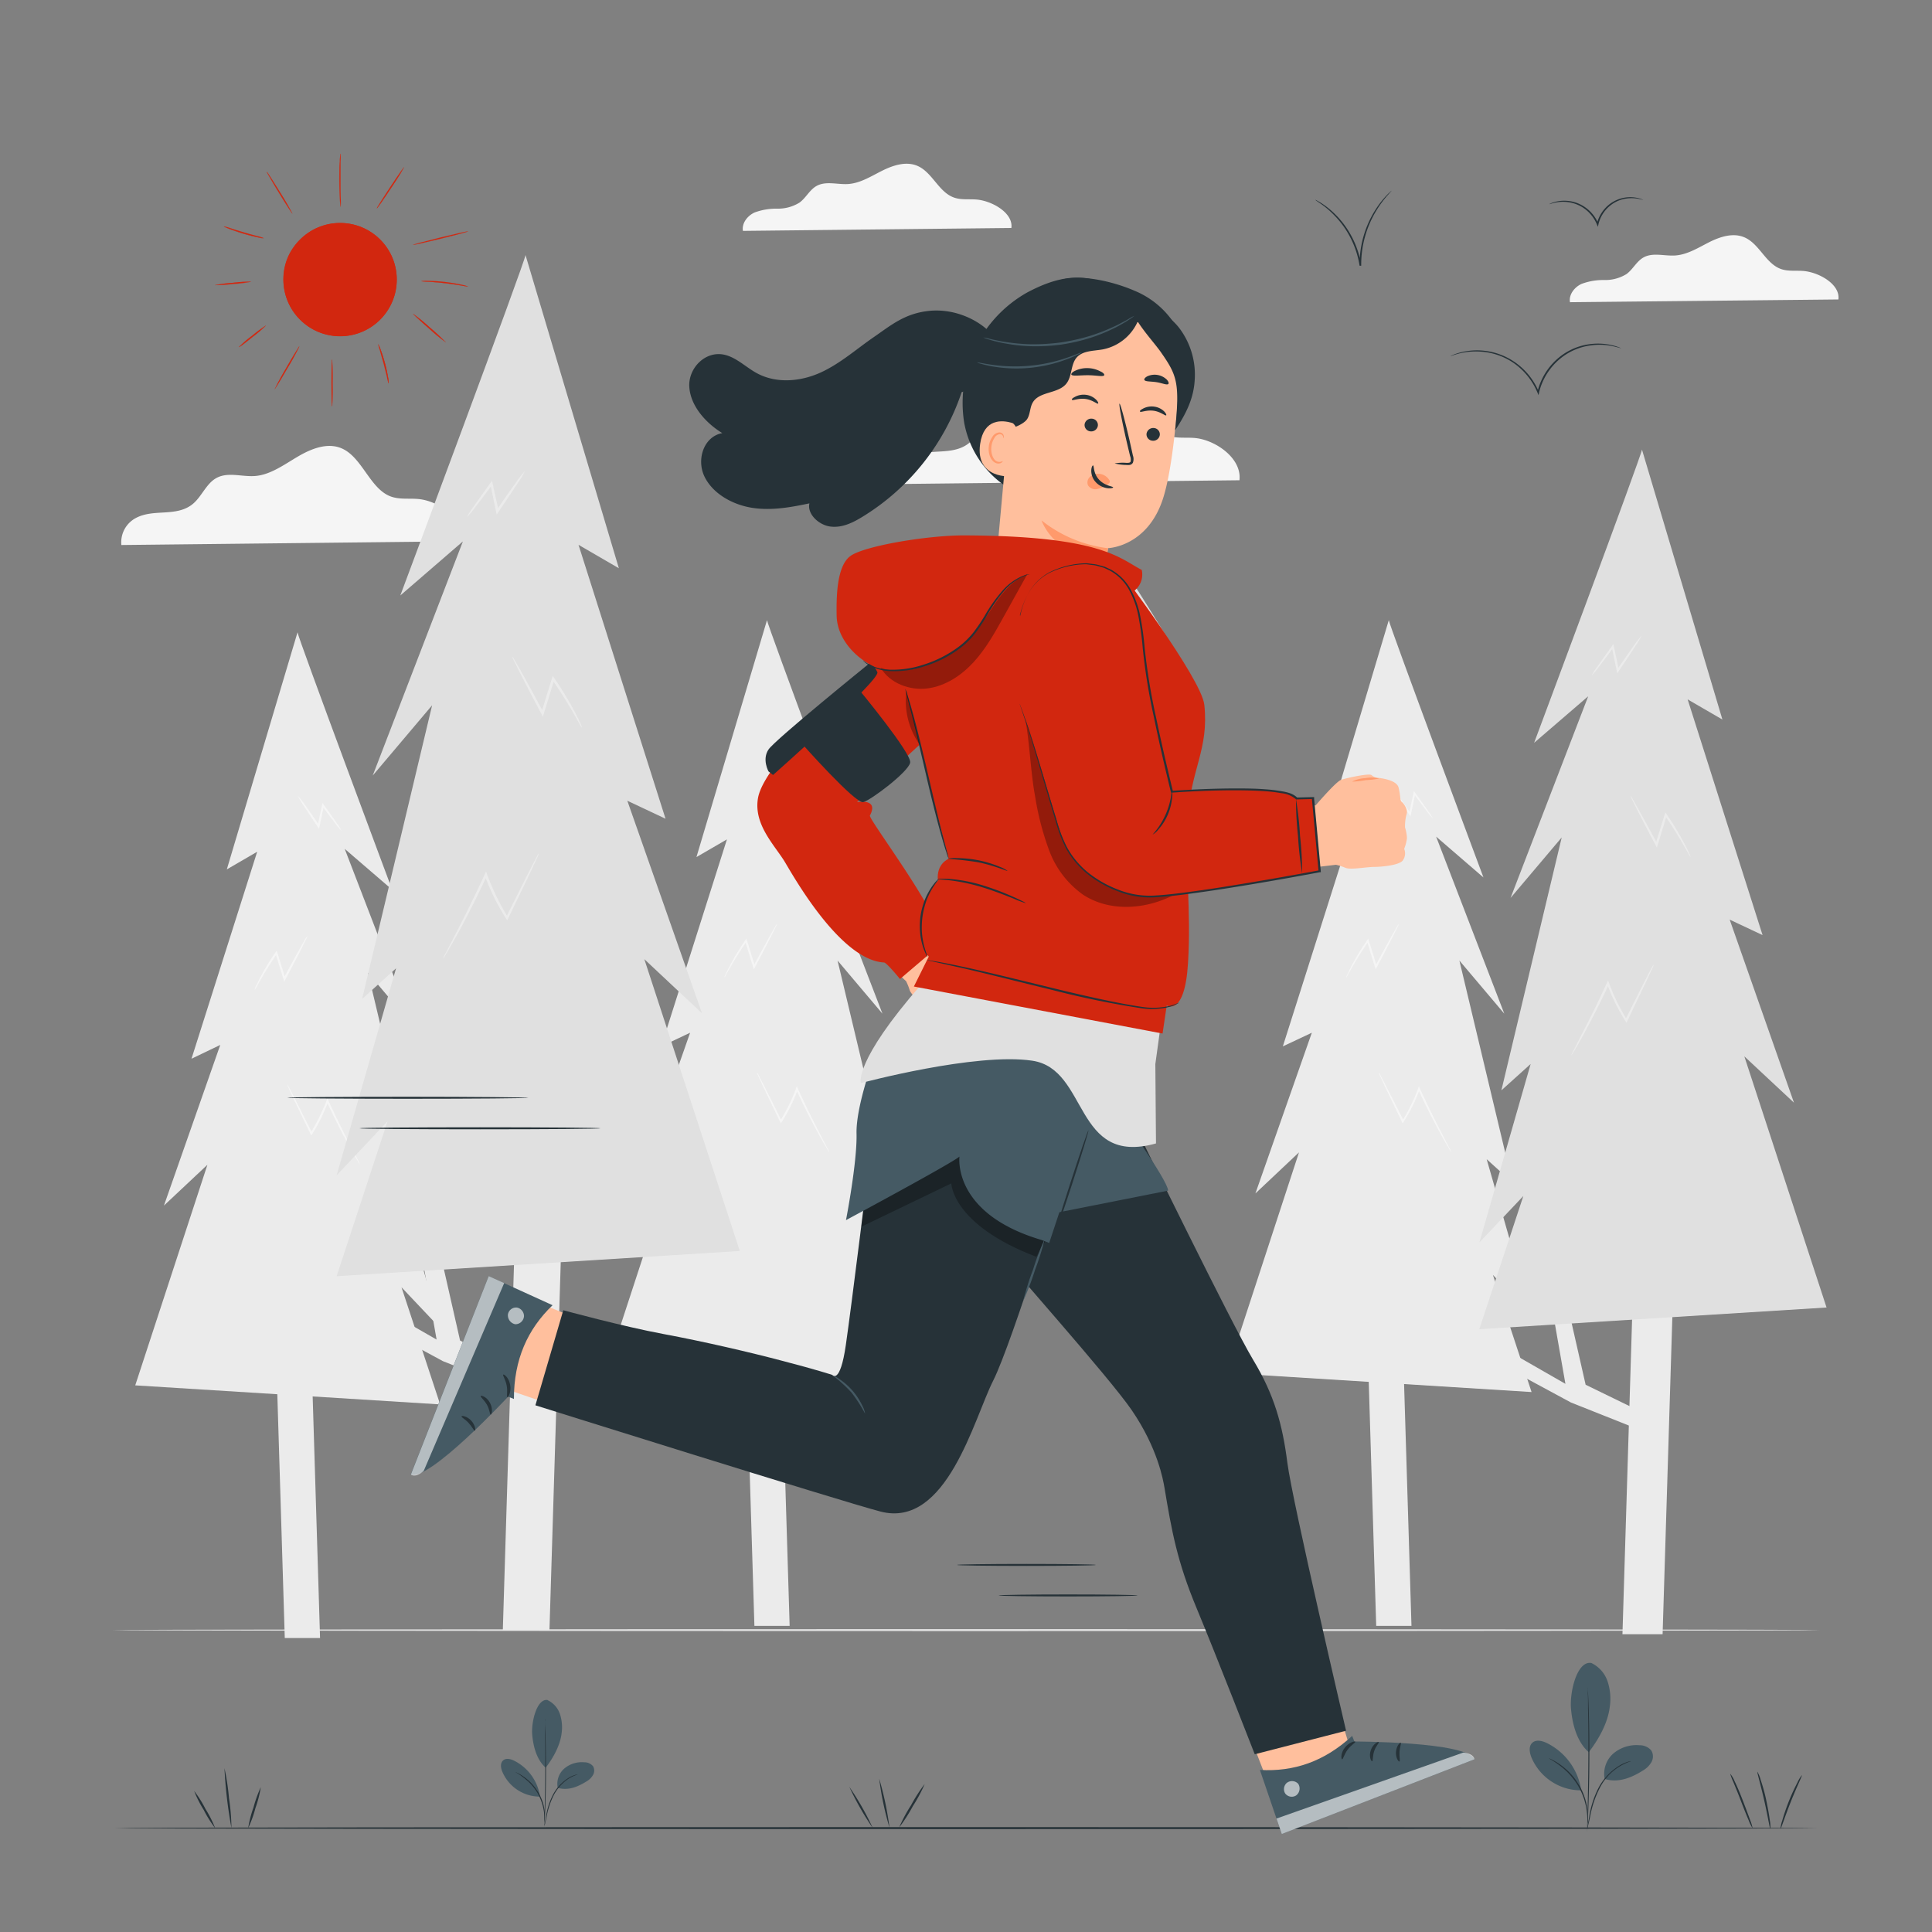 <svg xmlns="http://www.w3.org/2000/svg" viewBox="0 0 500 500"><rect x="0" y="0" width="500" height="500" fill="#808080" stroke="none"/><g id="freepik--background-complete--inject-14"><path d="M119.8,140.08c.67-5.73-6.26-10.44-11.48-10.93-2.48-.24-5.06.21-7.42-.75-5.1-2.07-7.14-9.75-12.12-12.2-3.72-1.83-8-.2-11.61,1.91S70,122.89,66,123.19c-3.51.27-7.31-1.25-10.38.75-2.29,1.48-3.49,4.55-5.59,6.37s-4.75,2.14-7.31,2.3-5.21.2-7.54,1.44a7.1,7.1,0,0,0-3.77,7Z" style="fill:#f5f5f5"></path><polygon points="195.24 420.77 204.36 420.77 202 343.61 192.87 343.61 195.24 420.77" style="fill:#ebebeb"></polygon><path d="M198.5,160.49c0,1,24.49,66.6,24.49,66.6l-12.25-10.57,17.64,45.82-11.62-13.75L230.46,306l-6.64-6,11.62,40.53-10-10.58,10,30.31-78.87-4.93,18.68-57.1L164,308.86l14.6-41.59-7.47,3.53,17-53.57-7.89,4.58Z" style="fill:#ebebeb"></path><path d="M195.85,277.49a5.49,5.49,0,0,0,.39,1c.32.68.73,1.57,1.23,2.66l4.42,9.18.19.4.25-.39a43.82,43.82,0,0,0,3.22-6.07c.35-.82.67-1.63.95-2.4H206c2.17,4.71,4.3,8.81,5.91,11.73.8,1.45,1.47,2.61,1.94,3.41l.56.9a1.58,1.58,0,0,0,.22.31,7.8,7.8,0,0,0-.61-1.28c-.45-.88-1.06-2-1.8-3.46-1.52-2.94-3.59-7.06-5.75-11.77l-.26-.58-.22.6c-.28.77-.6,1.57-.94,2.38a46.7,46.7,0,0,1-3.17,6l.44,0L197.75,281c-.56-1.07-1-1.95-1.36-2.61A4.6,4.6,0,0,0,195.85,277.49Z" style="fill:#f5f5f5"></path><path d="M187.45,253a3.16,3.16,0,0,0,.44-.71c.31-.53.68-1.2,1.14-2,1-1.7,2.4-4.08,4.26-6.74l-.45,0c.4,1.29.82,2.68,1.26,4.12l.81,2.62.19.59.29-.56c1.68-3.17,3.14-6,4.16-8l1.18-2.37a3.45,3.45,0,0,0,.37-.89,4.49,4.49,0,0,0-.53.82l-1.32,2.32c-1.1,2-2.62,4.76-4.32,7.93l.47,0c-.25-.84-.52-1.72-.8-2.62l-1.28-4.12-.15-.48-.3.43a66.52,66.52,0,0,0-4.12,6.84c-.46.87-.79,1.57-1,2.06A2.57,2.57,0,0,0,187.45,253Z" style="fill:#f5f5f5"></path><path d="M198.62,202.8a16.55,16.55,0,0,0,1.39,2.33c.92,1.43,2.23,3.41,3.75,5.66l.35.51.12-.58c.14-.65.28-1.33.43-2,.24-1.19.48-2.34.7-3.4l-.45.07c1.41,1.9,2.63,3.52,3.52,4.66a13,13,0,0,0,1.48,1.77,13.7,13.7,0,0,0-1.22-1.91c-.82-1.18-2-2.83-3.37-4.74l-.33-.46-.12.54c-.22,1.06-.47,2.21-.72,3.4-.14.69-.28,1.36-.42,2l.47-.07c-1.54-2.24-2.9-4.2-3.9-5.59A16.9,16.9,0,0,0,198.62,202.8Z" style="fill:#f5f5f5"></path><path d="M471.1,421.87c0,.15-99,.26-221.09.26S28.9,422,28.9,421.87s99-.26,221.11-.26S471.1,421.73,471.1,421.87Z" style="fill:#e0e0e0"></path><polygon points="73.7 423.92 82.83 423.92 80.47 346.77 71.34 346.77 73.7 423.92" style="fill:#ebebeb"></polygon><path d="M77,163.64c0,1.06,24.49,66.61,24.49,66.61L89.21,219.68l17.64,45.81L95.23,251.75l13.7,57.44-6.65-6,11.63,40.53-10-10.57,10,30.31L35,358.53l18.68-57.09L42.43,312,57,270.43,49.56,274l17-53.57L58.7,225Z" style="fill:#ebebeb"></path><path d="M74.32,280.64a4.81,4.81,0,0,0,.39,1c.31.67.73,1.56,1.23,2.65l4.42,9.18.19.4.25-.38A43.93,43.93,0,0,0,84,287.39c.36-.81.68-1.62,1-2.4l-.49,0c2.18,4.71,4.31,8.81,5.92,11.72.8,1.46,1.46,2.62,1.94,3.41l.55.91c.14.2.21.31.23.3a8.84,8.84,0,0,0-.61-1.28c-.46-.87-1.06-2-1.8-3.46-1.52-2.94-3.59-7.06-5.75-11.76l-.27-.58-.21.59c-.28.77-.6,1.58-1,2.38a45.4,45.4,0,0,1-3.16,6l.44,0-4.59-9.11c-.56-1.08-1-1.95-1.36-2.62A7.06,7.06,0,0,0,74.32,280.64Z" style="fill:#f5f5f5"></path><path d="M65.91,256.18a3.37,3.37,0,0,0,.45-.71l1.13-2c1-1.71,2.41-4.08,4.27-6.74l-.45,0c.39,1.29.82,2.68,1.26,4.12.28.89.55,1.77.81,2.62l.18.58.3-.55c1.68-3.18,3.13-6,4.16-8,.47-1,.86-1.74,1.18-2.37a4.3,4.3,0,0,0,.37-.88A4.16,4.16,0,0,0,79,243l-1.31,2.32c-1.11,2-2.62,4.75-4.32,7.92l.47,0c-.26-.85-.53-1.73-.8-2.63-.45-1.43-.88-2.82-1.28-4.11l-.15-.49-.3.44a64.11,64.11,0,0,0-4.13,6.84c-.45.87-.79,1.57-1,2A3.54,3.54,0,0,0,65.91,256.18Z" style="fill:#f5f5f5"></path><path d="M77.09,206a15.67,15.67,0,0,0,1.39,2.32c.92,1.43,2.23,3.42,3.75,5.67l.34.51.13-.58c.13-.65.28-1.33.42-2,.25-1.19.48-2.34.7-3.4l-.45.07c1.41,1.89,2.64,3.51,3.52,4.65A13.11,13.11,0,0,0,88.37,215,13.22,13.22,0,0,0,87.15,213c-.81-1.17-2-2.82-3.36-4.73l-.33-.46-.12.53c-.23,1.07-.47,2.21-.72,3.4-.15.69-.29,1.37-.42,2l.46-.07c-1.53-2.24-2.9-4.19-3.89-5.59A17.36,17.36,0,0,0,77.09,206Z" style="fill:#f5f5f5"></path><polygon points="135.54 354.97 119.07 346.94 113.6 322.85 109 323.93 112.99 346.68 97.2 337.62 93.75 340.98 114.64 352.27 135.54 360.58 135.54 354.97" style="fill:#ebebeb"></polygon><polygon points="142.2 421.89 130.13 421.89 133.25 319.83 145.33 319.83 142.2 421.89" style="fill:#ebebeb"></polygon><path d="M136,66c0,1.4-32.4,88.11-32.4,88.11l16.2-14-23.34,60.6,15.37-18.18-18.12,76,8.79-7.93L87.12,304.18l13.18-14L87.12,330.28l104.34-6.52-24.71-75.53,14.92,14-19.32-55,9.89,4.66L149.72,141l10.44,6.06Z" style="fill:#e0e0e0"></path><path d="M139.49,220.72A5.66,5.66,0,0,1,139,222l-1.63,3.52-5.84,12.14-.26.53-.33-.51a57.28,57.28,0,0,1-4.25-8c-.47-1.07-.89-2.15-1.26-3.18l.64,0c-2.88,6.24-5.7,11.66-7.82,15.51-1.07,1.93-2,3.47-2.57,4.52-.3.47-.54.87-.74,1.2a1.73,1.73,0,0,1-.29.4,10.67,10.67,0,0,1,.8-1.69c.6-1.16,1.41-2.7,2.38-4.58,2-3.89,4.75-9.34,7.61-15.56l.35-.77.28.79c.37,1,.79,2.08,1.26,3.15a59.56,59.56,0,0,0,4.18,8l-.58,0L137,225.4l1.8-3.46A8.31,8.31,0,0,1,139.49,220.72Z" style="fill:#ebebeb"></path><path d="M150.61,188.36a4.43,4.43,0,0,1-.59-.94l-1.5-2.65c-1.29-2.25-3.18-5.39-5.64-8.91l.59-.07-1.66,5.45-1.08,3.47-.24.78-.39-.74c-2.22-4.2-4.15-7.9-5.5-10.56-.62-1.26-1.15-2.31-1.56-3.14a5.07,5.07,0,0,1-.49-1.17,6.12,6.12,0,0,1,.71,1.09L135,174c1.46,2.62,3.46,6.29,5.71,10.49l-.62,0c.34-1.12.69-2.28,1.06-3.47l1.69-5.44.2-.65.4.58a86.12,86.12,0,0,1,5.45,9c.6,1.15,1.05,2.08,1.33,2.72A3.7,3.7,0,0,1,150.61,188.36Z" style="fill:#ebebeb"></path><path d="M135.83,121.93A21.76,21.76,0,0,1,134,125c-1.22,1.89-3,4.51-5,7.49l-.45.67-.17-.77c-.18-.86-.37-1.75-.56-2.67-.33-1.57-.64-3.09-.93-4.5l.59.1c-1.86,2.51-3.48,4.65-4.65,6.15a17.36,17.36,0,0,1-2,2.35,17.29,17.29,0,0,1,1.62-2.53c1.07-1.55,2.62-3.74,4.44-6.26l.45-.61.15.71c.3,1.4.62,2.92,1,4.49.19.92.37,1.81.55,2.67l-.62-.09c2-3,3.84-5.55,5.16-7.39A22.62,22.62,0,0,1,135.83,121.93Z" style="fill:#ebebeb"></path><polygon points="356.16 420.77 365.29 420.77 362.93 343.61 353.8 343.61 356.16 420.77" style="fill:#ebebeb"></polygon><path d="M359.42,160.49c0,1,24.5,66.6,24.5,66.6l-12.25-10.57,17.64,45.82-11.62-13.75L391.39,306l-6.64-6,11.62,40.53-10-10.58,10,30.31-78.87-4.93,18.68-57.1L324.9,308.86l14.6-41.59L332,270.8l17-53.57-7.89,4.58Z" style="fill:#ebebeb"></path><path d="M356.78,277.49a4.63,4.63,0,0,0,.39,1l1.23,2.66,4.42,9.18.19.4.25-.39a43.82,43.82,0,0,0,3.22-6.07c.35-.82.67-1.63.95-2.4H367c2.17,4.71,4.3,8.81,5.91,11.73.8,1.45,1.47,2.61,1.94,3.41l.56.9c.13.21.2.31.22.31a7.8,7.8,0,0,0-.61-1.28l-1.8-3.46c-1.52-2.94-3.59-7.06-5.75-11.77l-.26-.58-.22.6c-.28.77-.6,1.57-.95,2.38a45.47,45.47,0,0,1-3.16,6l.44,0L358.68,281c-.56-1.07-1-1.95-1.36-2.61A5.3,5.3,0,0,0,356.78,277.49Z" style="fill:#f5f5f5"></path><path d="M348.38,253a3.68,3.68,0,0,0,.44-.71l1.13-2c1-1.7,2.41-4.08,4.27-6.74l-.45,0c.4,1.29.82,2.68,1.26,4.12l.81,2.62.19.59.29-.56c1.68-3.17,3.14-6,4.16-8l1.18-2.37a3.45,3.45,0,0,0,.37-.89,3.92,3.92,0,0,0-.53.82c-.35.62-.8,1.39-1.32,2.32-1.11,2-2.62,4.76-4.32,7.93l.47,0c-.26-.84-.53-1.72-.8-2.62l-1.28-4.12-.15-.48-.3.43a66.9,66.9,0,0,0-4.13,6.84c-.45.87-.78,1.57-1,2.06A2.57,2.57,0,0,0,348.38,253Z" style="fill:#f5f5f5"></path><path d="M359.55,202.8a15.39,15.39,0,0,0,1.39,2.33c.92,1.43,2.23,3.41,3.75,5.66l.34.51.13-.58c.13-.65.28-1.33.42-2,.25-1.19.49-2.34.7-3.4l-.44.07c1.4,1.9,2.63,3.52,3.51,4.66a15.11,15.11,0,0,0,1.48,1.77,11.64,11.64,0,0,0-1.22-1.91c-.81-1.18-2-2.83-3.36-4.74l-.33-.46-.12.54c-.22,1.06-.47,2.21-.72,3.4-.15.69-.29,1.36-.42,2l.47-.07c-1.54-2.24-2.91-4.2-3.9-5.59A18.08,18.08,0,0,0,359.55,202.8Z" style="fill:#f5f5f5"></path><path d="M320.77,124.29c.67-5.73-6.26-10.44-11.48-10.93-2.48-.23-5.06.21-7.42-.75-5.1-2.07-7.14-9.75-12.12-12.2-3.72-1.83-8-.2-11.61,1.92s-7.18,4.78-11.21,5.08c-3.5.26-7.31-1.25-10.38.74-2.29,1.49-3.48,4.56-5.59,6.37s-4.75,2.15-7.31,2.31-5.21.19-7.53,1.43a7.13,7.13,0,0,0-3.78,7Z" style="fill:#f5f5f5"></path><polygon points="424.55 365.28 410.36 358.37 405.65 337.62 401.69 338.54 405.13 358.14 391.53 350.34 388.55 353.24 406.55 362.96 424.55 370.12 424.55 365.28" style="fill:#ebebeb"></polygon><polygon points="430.28 422.93 419.89 422.93 422.58 335.02 432.98 335.02 430.28 422.93" style="fill:#ebebeb"></polygon><path d="M424.94,116.35c0,1.2-27.91,75.89-27.91,75.89l14-12.05-20.1,52.2,13.24-15.66-15.61,65.45,7.57-6.82-13.25,46.17,11.36-12L382.84,344l89.87-5.62-21.28-65,12.85,12L447.64,238l8.51,4-19.39-61,9,5.22Z" style="fill:#e0e0e0"></path><path d="M428,249.66a6.39,6.39,0,0,1-.44,1.1l-1.41,3-5,10.46-.22.46-.28-.44a51.1,51.1,0,0,1-3.67-6.92c-.4-.93-.76-1.86-1.08-2.74l.55,0c-2.48,5.36-4.91,10-6.74,13.35-.91,1.66-1.67,3-2.21,3.89l-.63,1c-.15.24-.24.36-.26.35a10.76,10.76,0,0,1,.7-1.46l2-3.94c1.73-3.35,4.09-8,6.55-13.4l.3-.66.25.67c.31.88.68,1.8,1.07,2.72a53.27,53.27,0,0,0,3.61,6.87l-.5,0c2.1-4.17,3.9-7.76,5.23-10.39l1.55-3A6.12,6.12,0,0,1,428,249.66Z" style="fill:#ebebeb"></path><path d="M437.53,221.78A4,4,0,0,1,437,221l-1.29-2.28c-1.11-1.94-2.75-4.65-4.86-7.68l.51-.06-1.43,4.7-.93,3-.21.67-.33-.63c-1.92-3.62-3.58-6.81-4.74-9.1l-1.35-2.7a5,5,0,0,1-.42-1,4.23,4.23,0,0,1,.61.93l1.5,2.64c1.26,2.25,3,5.42,4.92,9l-.54,0c.3-1,.6-2,.92-3l1.46-4.69.17-.55.34.49a76,76,0,0,1,4.7,7.79c.51,1,.9,1.8,1.14,2.35A3.48,3.48,0,0,1,437.53,221.78Z" style="fill:#ebebeb"></path><path d="M424.8,164.56a18.59,18.59,0,0,1-1.59,2.65c-1,1.63-2.54,3.89-4.27,6.45l-.39.59-.14-.67c-.16-.74-.32-1.51-.49-2.29l-.8-3.88.51.08c-1.6,2.16-3,4-4,5.3a15.49,15.49,0,0,1-1.69,2,13.51,13.51,0,0,1,1.39-2.17c.93-1.35,2.26-3.22,3.83-5.4l.38-.53.13.62.83,3.87c.16.79.32,1.56.48,2.3l-.54-.08c1.75-2.55,3.31-4.78,4.44-6.37A20.32,20.32,0,0,1,424.8,164.56Z" style="fill:#ebebeb"></path><path d="M475.77,77.5c.54-3.86-4.91-7-9-7.37-2-.16-4,.14-5.83-.5-4-1.4-5.61-6.57-9.52-8.22-2.92-1.24-6.29-.14-9.12,1.29s-5.63,3.22-8.8,3.42c-2.75.18-5.74-.84-8.15.5-1.8,1-2.74,3.07-4.39,4.29a10.43,10.43,0,0,1-5.74,1.56,16.06,16.06,0,0,0-5.91,1c-1.83.83-3.35,2.77-3,4.74Z" style="fill:#f5f5f5"></path><path d="M261.74,59c.53-3.86-4.92-7-9-7.36-1.95-.16-4,.14-5.83-.51-4-1.39-5.61-6.57-9.52-8.22-2.92-1.23-6.28-.13-9.12,1.29s-5.63,3.22-8.8,3.43c-2.75.17-5.74-.85-8.15.5-1.79,1-2.73,3.07-4.39,4.29A10.51,10.51,0,0,1,201.18,54a16.13,16.13,0,0,0-5.91,1c-1.83.84-3.34,2.77-3,4.75Z" style="fill:#f5f5f5"></path></g><g id="freepik--Floor--inject-14"><path d="M470.34,473.11c0,.15-98.66.26-220.33.26s-220.35-.11-220.35-.26,98.64-.26,220.35-.26S470.34,473,470.34,473.11Z" style="fill:#263238"></path></g><g id="freepik--Plants--inject-14"><path d="M453.56,473.11a9.53,9.53,0,0,1-1-2c-.54-1.27-1.24-3-2-5s-1.4-3.53-2-5a14.87,14.87,0,0,1-.8-2.09,7.37,7.37,0,0,1,1.14,1.93c.61,1.25,1.36,3,2.13,5s1.42,3.75,1.87,5A10.55,10.55,0,0,1,453.56,473.11Z" style="fill:#263238"></path><path d="M458.16,473.31c-.15,0-.66-3.33-1.59-7.41s-1.9-7.32-1.76-7.37a8.61,8.61,0,0,1,.84,2.07c.44,1.31,1,3.14,1.43,5.19s.77,3.93.94,5.29A8.54,8.54,0,0,1,458.16,473.31Z" style="fill:#263238"></path><path d="M466.32,459.42c.14.08-1.36,3.08-2.88,6.91s-2.51,7-2.66,7a9.06,9.06,0,0,1,.46-2.15,53.35,53.35,0,0,1,3.93-9.86A8.66,8.66,0,0,1,466.32,459.42Z" style="fill:#263238"></path><path d="M225.88,473.11a74,74,0,0,1-6.08-10.68,71.59,71.59,0,0,1,6.08,10.68Z" style="fill:#263238"></path><path d="M230.2,473a79,79,0,0,1-2.66-12.67A82,82,0,0,1,230.2,473Z" style="fill:#263238"></path><path d="M239.31,461.69a39.45,39.45,0,0,1-3.08,5.76,41.06,41.06,0,0,1-3.53,5.49,39.66,39.66,0,0,1,3.08-5.75A42.46,42.46,0,0,1,239.31,461.69Z" style="fill:#263238"></path><path d="M55.68,473.11a29,29,0,0,1-2.94-4.68,29,29,0,0,1-2.49-4.93,29.84,29.84,0,0,1,2.94,4.68A29.92,29.92,0,0,1,55.68,473.11Z" style="fill:#263238"></path><path d="M58.09,457.6a60.92,60.92,0,0,1,1.17,7.73,56.51,56.51,0,0,1,.64,7.78,118.57,118.57,0,0,1-1.81-15.51Z" style="fill:#263238"></path><path d="M67.49,462.53a29.15,29.15,0,0,1-1.38,5.37,29.37,29.37,0,0,1-1.88,5.21,29.37,29.37,0,0,1,1.38-5.36A31.72,31.72,0,0,1,67.49,462.53Z" style="fill:#263238"></path><path d="M141.72,440a6.16,6.16,0,0,1,3.2,3.62,11,11,0,0,1,.43,4.91c-.37,3.19-2.18,6.4-4.12,8.95-2.69-2.34-3.3-6.43-3.49-8.52-.29-3.31,1.2-9.46,4-9" style="fill:#455a64"></path><path d="M144.34,462.69a5.24,5.24,0,0,1,1.71-5,7,7,0,0,1,5.15-1.61,2.94,2.94,0,0,1,2.27,1,2.26,2.26,0,0,1,0,2.29,4.49,4.49,0,0,1-1.69,1.66c-2.32,1.46-4.84,2.44-7.47,1.65" style="fill:#455a64"></path><path d="M140.9,472.46a4.38,4.38,0,0,1,.1-.65c.08-.46.19-1.06.32-1.77a18.5,18.5,0,0,1,1.83-5.65,11.28,11.28,0,0,1,4.06-4.31,7.33,7.33,0,0,1,1.65-.73,3,3,0,0,1,.48-.12c.11,0,.16,0,.17,0a11.36,11.36,0,0,0-2.22,1,11.75,11.75,0,0,0-3.94,4.28,20.19,20.19,0,0,0-1.87,5.57c-.16.74-.29,1.34-.39,1.76A2.49,2.49,0,0,1,140.9,472.46Z" style="fill:#263238"></path><path d="M141,444.74a1.36,1.36,0,0,1,0,.29l.05.82c0,.71.08,1.74.12,3,.08,2.55.14,6.08.13,10s-.11,7.42-.22,10c-.05,1.28-.1,2.31-.15,3,0,.33,0,.6-.05.82a1.33,1.33,0,0,1,0,.28,1.29,1.29,0,0,1,0-.29c0-.21,0-.48,0-.82,0-.74.05-1.77.08-3,.06-2.55.13-6.08.15-10s0-7.42-.07-10c0-1.25,0-2.28,0-3V445C141,444.84,141,444.74,141,444.74Z" style="fill:#263238"></path><path d="M139.7,464.63a12.32,12.32,0,0,0-6.72-9c-.9-.43-2.07-.71-2.81,0s-.57,1.86-.21,2.79a10.54,10.54,0,0,0,9.68,6.54" style="fill:#455a64"></path><path d="M133.41,458.63a3,3,0,0,1,.57.25,5.17,5.17,0,0,1,.64.34,9.69,9.69,0,0,1,.82.52,9.89,9.89,0,0,1,.94.7,11.62,11.62,0,0,1,1,.91,13.72,13.72,0,0,1,1.89,2.43,14,14,0,0,1,1.25,2.82,10.26,10.26,0,0,1,.31,1.31,9.15,9.15,0,0,1,.16,1.16,8.75,8.75,0,0,1,0,1c0,.28,0,.53,0,.73a4,4,0,0,1-.07.62s0-.89-.12-2.3a10.83,10.83,0,0,0-.19-1.14,11.51,11.51,0,0,0-.33-1.28,13.92,13.92,0,0,0-1.24-2.77,14.19,14.19,0,0,0-1.85-2.4,10.11,10.11,0,0,0-1-.91,10.49,10.49,0,0,0-.9-.72C134.19,459,133.39,458.68,133.41,458.63Z" style="fill:#263238"></path><path d="M411.83,430.38a8.16,8.16,0,0,1,4.22,4.79,14.35,14.35,0,0,1,.57,6.48c-.48,4.21-2.87,8.46-5.45,11.82-3.54-3.09-4.35-8.49-4.6-11.25-.38-4.36,1.58-12.49,5.26-11.84" style="fill:#455a64"></path><path d="M415.29,460.41a7,7,0,0,1,2.25-6.61,9.26,9.26,0,0,1,6.81-2.13,3.89,3.89,0,0,1,3,1.35,3,3,0,0,1,.05,3,6,6,0,0,1-2.23,2.2c-3.07,1.93-6.4,3.23-9.87,2.18" style="fill:#455a64"></path><path d="M410.75,473.31a5.31,5.31,0,0,1,.13-.86l.42-2.34a24.66,24.66,0,0,1,2.42-7.46,14.9,14.9,0,0,1,5.35-5.69,10.1,10.1,0,0,1,2.19-1,6.47,6.47,0,0,1,.63-.16.61.61,0,0,1,.22,0,13.81,13.81,0,0,0-8.13,7,26.37,26.37,0,0,0-2.46,7.36c-.22,1-.39,1.77-.53,2.32A4.05,4.05,0,0,1,410.75,473.31Z" style="fill:#263238"></path><path d="M410.88,436.7a1.65,1.65,0,0,1,.05.38q0,.42.06,1.08c.05.94.11,2.31.16,4,.11,3.38.19,8,.17,13.18s-.15,9.81-.28,13.18c-.07,1.69-.14,3.05-.2,4,0,.44,0,.8-.07,1.08a1.65,1.65,0,0,1,0,.38,2.21,2.21,0,0,1,0-.38c0-.28,0-.64,0-1.08,0-1,.06-2.34.1-4,.08-3.37.17-8,.2-13.17s0-9.8-.09-13.17c0-1.66,0-3-.06-4,0-.45,0-.81,0-1.09A2.79,2.79,0,0,1,410.88,436.7Z" style="fill:#263238"></path><path d="M409.16,463a16.22,16.22,0,0,0-8.88-11.92c-1.19-.57-2.73-.94-3.71-.06s-.75,2.46-.28,3.69a13.9,13.9,0,0,0,12.79,8.63" style="fill:#455a64"></path><path d="M400.85,455.05a3.47,3.47,0,0,1,.75.32,9.58,9.58,0,0,1,.85.46,10.94,10.94,0,0,1,1.08.68,12.91,12.91,0,0,1,1.24.93,15.58,15.58,0,0,1,1.32,1.19,16.82,16.82,0,0,1,4.15,6.94,16.17,16.17,0,0,1,.42,1.74,13.28,13.28,0,0,1,.21,1.53c.06.47,0,.9.06,1.28a9.24,9.24,0,0,1,0,1,4.38,4.38,0,0,1-.09.81c-.07,0,.05-1.17-.16-3-.06-.46-.12-1-.24-1.51s-.27-1.1-.44-1.69a18.46,18.46,0,0,0-1.64-3.65,19.56,19.56,0,0,0-2.44-3.18,17.44,17.44,0,0,0-1.28-1.2c-.41-.37-.83-.67-1.2-.95C401.89,455.59,400.82,455.11,400.85,455.05Z" style="fill:#263238"></path></g><g id="freepik--Birds--inject-14"><path d="M419.56,90.16s-.73-.25-2.08-.55a16.34,16.34,0,0,0-5.81-.22,15.61,15.61,0,0,0-7.82,3.37,16.24,16.24,0,0,0-5.53,8.77l0,.1-.16.62-.24-.59a17.57,17.57,0,0,0-6.61-8A17,17,0,0,0,383.21,91a17.82,17.82,0,0,0-5.77.53c-1.33.35-2,.66-2.05.62a2.61,2.61,0,0,1,.5-.24,12.41,12.41,0,0,1,1.51-.54,17.2,17.2,0,0,1,14.1,2,17.63,17.63,0,0,1,6.79,8.15l-.4,0,0-.1a16.52,16.52,0,0,1,5.69-9,15.76,15.76,0,0,1,8-3.37,16,16,0,0,1,5.89.36,12,12,0,0,1,1.53.48A3.75,3.75,0,0,1,419.56,90.16Z" style="fill:#263238"></path><path d="M425.26,51.74s-.41-.12-1.15-.27a9.34,9.34,0,0,0-3.18-.09,8.43,8.43,0,0,0-4.25,1.86,8.8,8.8,0,0,0-3,4.77l0,.05-.16.63-.24-.59a9.54,9.54,0,0,0-3.59-4.36,9.35,9.35,0,0,0-4.4-1.48,9.76,9.76,0,0,0-3.16.26c-.74.18-1.13.34-1.14.3s.09-.06.27-.15a5.58,5.58,0,0,1,.82-.31,9.21,9.21,0,0,1,3.23-.4,9.34,9.34,0,0,1,4.59,1.46,9.77,9.77,0,0,1,3.77,4.52l-.4,0,0,0a9.14,9.14,0,0,1,3.16-5,8.83,8.83,0,0,1,7.72-1.62,6.74,6.74,0,0,1,.84.28C425.17,51.68,425.27,51.72,425.26,51.74Z" style="fill:#263238"></path><path d="M360.17,49.34s-.4.45-1.12,1.26a27.21,27.21,0,0,0-2.72,3.68,26.83,26.83,0,0,0-4.05,14.32v.18l-.42,0a23.94,23.94,0,0,0-6.61-13.13,23.21,23.21,0,0,0-3.45-2.93c-.88-.61-1.39-.92-1.37-1a1.47,1.47,0,0,1,.39.18c.24.15.62.33,1.07.63a21.24,21.24,0,0,1,3.58,2.86,23.18,23.18,0,0,1,4.11,5.4,23.44,23.44,0,0,1,2.7,7.88l-.42,0V68.6a26.41,26.41,0,0,1,4.21-14.48,24.22,24.22,0,0,1,2.86-3.63c.37-.4.69-.67.9-.87A1.42,1.42,0,0,1,360.17,49.34Z" style="fill:#263238"></path></g><g id="freepik--Lines--inject-14"><path d="M155.45,292c0,.14-14,.26-31.2.26S93,292.15,93,292s14-.26,31.21-.26S155.45,291.86,155.45,292Z" style="fill:#263238"></path><path d="M136.75,284.1c0,.14-14,.26-31.2.26s-31.21-.12-31.21-.26,14-.26,31.21-.26S136.75,284,136.75,284.1Z" style="fill:#263238"></path><path d="M294.43,412.9c0,.14-8.07.26-18,.26s-18-.12-18-.26,8.06-.26,18-.26S294.43,412.76,294.43,412.9Z" style="fill:#263238"></path><path d="M283.64,405c0,.15-8.07.26-18,.26s-18-.11-18-.26,8.06-.26,18-.26S283.64,404.85,283.64,405Z" style="fill:#263238"></path></g><g id="freepik--Sun--inject-14"><circle cx="88.02" cy="72.37" r="14.66" style="fill:#D2270F"></circle><path d="M88,87a14.68,14.68,0,0,1-13.52-9,14.78,14.78,0,0,1,0-11.43A14.84,14.84,0,0,1,77.64,62,14.69,14.69,0,0,1,98.4,62a14.84,14.84,0,0,1,3.14,4.66A14.67,14.67,0,0,1,88,87Z" style="fill:#D2270F"></path><path d="M85.93,105.14c-.08,0-.15-2.7-.15-6s.07-6,.15-6a56.83,56.83,0,0,1,.16,6A56.56,56.56,0,0,1,85.93,105.14Z" style="fill:#D2270F"></path><path d="M85.93,105.16s-.08,0-.12-1.79c0-1.14,0-2.66,0-4.27s0-3.14,0-4.28c0-1.78.09-1.78.12-1.78s.08,0,.13,1.78c0,1.14,0,2.66,0,4.28s0,3.13,0,4.27C86,105.16,86,105.16,85.93,105.16Zm0-12.08c-.07.22-.14,2.52-.14,6s.07,5.79.14,6c.07-.23.14-2.52.14-6S86,93.3,85.93,93.08Z" style="fill:#D2270F"></path><path d="M77.48,89.64a63,63,0,0,1-3.07,5.64c-1.78,3.08-3.28,5.53-3.35,5.49a63.32,63.32,0,0,1,3.08-5.64C75.91,92.06,77.41,89.6,77.48,89.64Z" style="fill:#D2270F"></path><path d="M71.06,100.79h0s-.07,0,.84-1.7c.58-1.07,1.38-2.47,2.23-4s1.68-2.87,2.32-3.91c.89-1.46,1-1.58,1-1.58h0s.07,0-.84,1.7c-.58,1.07-1.37,2.48-2.23,4-1.52,2.64-3.22,5.46-3.35,5.5Zm6.41-11.12c-.18.17-1.46,2.25-3.32,5.47s-3,5.36-3.08,5.61c.18-.18,1.46-2.25,3.32-5.47S77.41,89.91,77.47,89.67Z" style="fill:#D2270F"></path><path d="M68.81,84.24a31,31,0,0,1-3.42,2.92,32.1,32.1,0,0,1-3.61,2.68,32.32,32.32,0,0,1,3.42-2.92A35.42,35.42,0,0,1,68.81,84.24Z" style="fill:#D2270F"></path><path d="M61.78,89.86h0s0-.06,1-.93c.65-.55,1.52-1.26,2.46-2a35.08,35.08,0,0,1,3.62-2.68h0a34.93,34.93,0,0,1-3.43,2.92c-.94.75-1.83,1.44-2.52,2A5,5,0,0,1,61.78,89.86Zm7-5.6a38.16,38.16,0,0,0-3.59,2.67,40.2,40.2,0,0,0-3.42,2.9,37.22,37.22,0,0,0,3.59-2.68A39.77,39.77,0,0,0,68.8,84.26Zm0,0Z" style="fill:#D2270F"></path><path d="M100.56,99.19a7.77,7.77,0,0,1-.39-1.49c-.21-.92-.51-2.19-.89-3.59s-.75-2.64-1-3.55a8.5,8.5,0,0,1-.41-1.48,7.14,7.14,0,0,1,.62,1.41c.33.89.75,2.14,1.12,3.54a36.32,36.32,0,0,1,.8,3.63A6.9,6.9,0,0,1,100.56,99.19Z" style="fill:#D2270F"></path><path d="M100.55,99.2s-.11-.22-.4-1.5c-.19-.86-.5-2.16-.88-3.58s-.78-2.72-1-3.55v0c-.37-1.2-.45-1.46-.4-1.48s0,0,.22.37.27.64.42,1c.23.6.68,1.87,1.13,3.54s.69,3,.8,3.62a7.38,7.38,0,0,1,.17,1.54,0,0,0,0,1,0,0h0Zm-2.7-10.09a13.79,13.79,0,0,0,.41,1.43v0c.26.83.65,2.1,1,3.55s.69,2.73.88,3.59.32,1.37.37,1.46a10.18,10.18,0,0,0-.18-1.5c-.11-.64-.35-2-.8-3.62s-.9-2.94-1.13-3.54A9.12,9.12,0,0,0,97.85,89.11Z" style="fill:#D2270F"></path><path d="M115.42,88.64a54.77,54.77,0,0,1-4.33-3.58A51.8,51.8,0,0,1,107,81.24a50.82,50.82,0,0,1,4.33,3.58A49.69,49.69,0,0,1,115.42,88.64Z" style="fill:#D2270F"></path><path d="M115.42,88.65a54.61,54.61,0,0,1-4.34-3.58c-1.13-1-2.18-1.93-3-2.65-1.22-1.13-1.19-1.17-1.17-1.19h0c.15,0,2.34,1.85,4.33,3.59,1.13,1,2.19,1.93,3,2.65,1.22,1.13,1.18,1.17,1.16,1.19h0ZM107,81.26c.11.18,1.67,1.64,4.12,3.78s4.11,3.5,4.3,3.58c-.1-.19-1.67-1.64-4.12-3.79S107.18,81.34,107,81.26Z" style="fill:#D2270F"></path><path d="M121.12,74.14a11.91,11.91,0,0,1-1.77-.26c-1.09-.18-2.59-.41-4.25-.6s-3.19-.3-4.29-.37a10.88,10.88,0,0,1-1.78-.16,8.74,8.74,0,0,1,1.79-.06,43.17,43.17,0,0,1,4.31.28c1.68.2,3.18.46,4.26.7A9.11,9.11,0,0,1,121.12,74.14Z" style="fill:#D2270F"></path><path d="M121.07,74.16c-.13,0-.49-.06-1.37-.2l-.35-.06c-1.49-.25-2.92-.45-4.26-.61s-2.77-.27-4.28-.37l-.35,0c-1.2-.08-1.44-.1-1.44-.15a0,0,0,0,1,0,0,9.68,9.68,0,0,1,1.79-.07,42.81,42.81,0,0,1,4.31.29,41.81,41.81,0,0,1,4.26.7,9.36,9.36,0,0,1,1.74.47h0S121.11,74.16,121.07,74.16Zm-12-1.41a13.35,13.35,0,0,0,1.41.12l.35,0c1.51.1,3,.22,4.28.37s2.77.36,4.25.61l.35.06c.71.12,1.24.2,1.37.2h0a12.87,12.87,0,0,0-1.7-.44,41.81,41.81,0,0,0-4.26-.7,43,43,0,0,0-4.31-.29A13.47,13.47,0,0,0,109.06,72.75Z" style="fill:#D2270F"></path><path d="M121.14,59.88c0,.08-3.16.93-7.09,1.89s-7.14,1.66-7.16,1.58,3.15-.92,7.09-1.88S121.12,59.8,121.14,59.88Z" style="fill:#D2270F"></path><path d="M106.92,63.37h0s0-.08,2.07-.64c1.34-.35,3.13-.8,5-1.27s3.7-.88,5-1.18c2.11-.47,2.13-.42,2.13-.39h0s0,.07-2.07.63c-1.34.36-3.12.81-5,1.27s-3.69.88-5,1.18A16,16,0,0,1,106.92,63.37Zm14.18-3.48c-.29,0-3,.59-7.12,1.59s-6.8,1.73-7.06,1.86c.29,0,3-.58,7.13-1.59S120.85,60,121.1,59.89Z" style="fill:#D2270F"></path><path d="M104.57,43.27a63.61,63.61,0,0,1-3.39,5.41c-1.94,2.94-3.58,5.29-3.65,5.24s1.45-2.47,3.39-5.41S104.5,43.22,104.57,43.27Z" style="fill:#D2270F"></path><path d="M97.53,53.93h0c0-.14,1.72-2.9,3.39-5.42.94-1.42,1.84-2.75,2.53-3.74,1.06-1.52,1.12-1.52,1.14-1.5h0s.07,0-.93,1.64c-.65,1-1.52,2.37-2.46,3.79s-1.83,2.75-2.52,3.74C97.7,53.81,97.57,53.93,97.53,53.93Zm7-10.64c-.19.17-1.59,2.15-3.62,5.23s-3.32,5.14-3.39,5.37c.19-.16,1.58-2.14,3.62-5.22S104.48,43.53,104.56,43.29Z" style="fill:#D2270F"></path><path d="M88.13,39.8a12.88,12.88,0,0,1,0,2c0,1.24,0,3,0,4.85s0,3.61.06,4.85a14.66,14.66,0,0,1,0,2,11.36,11.36,0,0,1-.2-2c-.08-1.24-.14-3-.14-4.86s0-3.61.13-4.86A12.13,12.13,0,0,1,88.13,39.8Z" style="fill:#D2270F"></path><path d="M88.15,53.54s-.05,0-.1-.55-.08-.88-.12-1.47c-.05-.84-.14-2.58-.14-4.86s.08-4,.13-4.86c0-.59.07-1.09.11-1.47s.08-.55.1-.55h0c.05,0,.07.19,0,2,0,1.17,0,2.94,0,4.85s0,3.54.05,4.77v.08c0,1.84,0,2,0,2Zm0-13.71a18,18,0,0,0-.18,2c0,.83-.13,2.58-.13,4.85s.09,4,.14,4.86a16.64,16.64,0,0,0,.19,2c0-.17,0-1.25,0-2v-.08c0-1.23-.05-2.92-.05-4.77s0-3.68,0-4.85C88.15,41.08,88.17,40,88.13,39.83Z" style="fill:#D2270F"></path><path d="M75.68,55.3c-.07.05-1.61-2.35-3.44-5.34S69,44.49,69.05,44.45s1.62,2.35,3.45,5.35A63,63,0,0,1,75.68,55.3Z" style="fill:#D2270F"></path><path d="M75.68,55.32s-.16-.12-1.07-1.54c-.65-1-1.5-2.37-2.39-3.82C70.65,47.39,69,44.59,69,44.45v0s.07,0,1.09,1.54c.65,1,1.5,2.37,2.38,3.82s1.71,2.82,2.31,3.86c.94,1.63.9,1.65.87,1.67h0ZM69.07,44.47c.06.24,1.26,2.34,3.18,5.48s3.24,5.16,3.42,5.33c-.07-.24-1.26-2.34-3.18-5.48S69.25,44.64,69.07,44.47Z" style="fill:#D2270F"></path><path d="M68.25,61.62a7,7,0,0,1-1.56-.24c-1-.2-2.26-.52-3.69-.94s-2.7-.87-3.6-1.21A7.56,7.56,0,0,1,58,58.59a8.28,8.28,0,0,1,1.52.43c.92.3,2.2.7,3.62,1.12s2.71.77,3.65,1A9.86,9.86,0,0,1,68.25,61.62Z" style="fill:#D2270F"></path><path d="M68.2,61.65l-.38,0c-.29,0-.68-.12-1.13-.22-.65-.13-2-.44-3.69-.94s-3-1-3.61-1.21l-1.07-.44c-.4-.17-.39-.2-.38-.22s.22,0,1.53.42c.74.24,2.12.68,3.62,1.13s2.6.74,3.65,1c1.34.36,1.53.43,1.52.48h0S68.26,61.65,68.2,61.65ZM58,58.6a9.9,9.9,0,0,0,1.42.61c.62.24,1.9.71,3.61,1.21s3,.81,3.68.94a10.47,10.47,0,0,0,1.51.26h0a15.06,15.06,0,0,0-1.48-.44c-1-.28-2.29-.62-3.65-1S60.2,59.27,59.46,59C58.88,58.85,58.1,58.6,58,58.6Z" style="fill:#D2270F"></path><path d="M65,72.89a38,38,0,0,1-4.68.6,37.31,37.31,0,0,1-4.71.3,35.07,35.07,0,0,1,4.68-.61A34.11,34.11,0,0,1,65,72.89Z" style="fill:#D2270F"></path><path d="M55.88,73.83a1,1,0,0,1-.27,0v0a39.32,39.32,0,0,1,4.69-.6,39.75,39.75,0,0,1,4.72-.3h0v0a40.29,40.29,0,0,1-4.69.61C58.52,73.68,56.59,73.83,55.88,73.83Zm-.24,0a43.5,43.5,0,0,0,4.68-.31A46,46,0,0,0,65,72.89a43.61,43.61,0,0,0-4.69.31A39.33,39.33,0,0,0,55.64,73.79Z" style="fill:#D2270F"></path></g><g id="freepik--Character--inject-14"><polygon points="321.8 444.95 329.21 464.08 345.52 460.25 349.11 451.5 343.59 433.36 321.8 444.95" style="fill:#ffbf9d"></polygon><path d="M349.94,449.25l.58,1.45s29,0,31.09,4.61l-49.89,19.33-5.66-16.58C334.79,458.56,342.7,455.93,349.94,449.25Z" style="fill:#455a64"></path><g style="opacity:0.6"><path d="M333.13,461.32a2.15,2.15,0,0,0-.52,2.83,2.11,2.11,0,0,0,2.84.5,2.25,2.25,0,0,0,.53-3,2.19,2.19,0,0,0-3-.2" style="fill:#fff"></path></g><g style="opacity:0.6"><path d="M331.72,474.64l-1.36-4,48.32-17.07s2.59.09,2.93,1.73Z" style="fill:#fff"></path></g><path d="M350.75,450.77c.08.24-1.1.82-2,2.06s-1.15,2.48-1.41,2.48-.44-1.54.68-3S350.71,450.53,350.75,450.77Z" style="fill:#263238"></path><path d="M356.81,450.87c.14.21-.76,1-1.19,2.36s-.26,2.5-.5,2.58-.93-1.21-.36-2.86S356.71,450.64,356.81,450.87Z" style="fill:#263238"></path><path d="M362.17,455.87c-.2.14-1-.93-.89-2.48s1.05-2.52,1.23-2.36-.25,1.14-.32,2.41S362.4,455.76,362.17,455.87Z" style="fill:#263238"></path><path d="M259.73,325.23c.43,1.14,27.19,31,33.15,39.7,6.74,9.84,8.16,18.16,8.49,20.11,1.86,11.15,3.25,19,8.31,31.15S324.73,454,324.73,454l23.63-6.09s-13.93-59.44-15.19-69.34S329.79,361,324.3,351.9s-29.71-58.77-29.71-58.77l-38.28,16.09Z" style="fill:#263238"></path><path d="M242.57,240.76s7.74.11,8.88.82,5.69,4.21,5.69,5a3,3,0,0,0,.32,1.38s2.86,4,1.57,5.71-2.24,2.27-2.21,2.8-.38,2.37-1.47,2.87a10.78,10.78,0,0,0-2.88,1.84,10.63,10.63,0,0,1-1.73,2.06,10.75,10.75,0,0,1-2.48,1.15,2.92,2.92,0,0,1-2.55,1.57c-1.64-.15-4.63-3.27-5.6-4.43-1.21-1.45-4.29-4-4.69-5.29a14.76,14.76,0,0,0-.92-2.3L227,246.85,238.7,235.1Z" style="fill:#ffbf9d"></path><path d="M257.7,248.6a20.35,20.35,0,0,1-2.46-2.31,19.31,19.31,0,0,1-2.41-2.36,11.74,11.74,0,0,1,4.87,4.67Z" style="fill:#ff9a6c"></path><path d="M238.46,161.84s-8.9,7.54-11,9.43S198,196.14,196.17,206.54c-1.16,6.66,4,11.87,6.77,16.24,2,3.26,14.32,25.66,25.83,26.31.68,0,4.15,4.28,4.15,4.28l12.49-10.65a52.68,52.68,0,0,1-4.73-7c-5-9.38-15.89-24-15.55-24.66,2.43-4.55-3.34-3.47-3.34-3.47l23.94-21.95Z" style="fill:#D2270F"></path><path d="M198.89,199.64s-1.73-3.09,0-5.67S225,171.68,225,171.68s1.19.31,2.06,2.27-27,26.62-27,26.62Z" style="fill:#263238"></path><path d="M207.41,192.32s14,15.79,16,15.27,11.7-7.84,12.14-10.22-13.33-19-13.33-19Z" style="fill:#263238"></path><path d="M187.57,91.83c3.07.73,5.47,3.21,8.28,4.74,5.27,2.86,11.66,2.1,16.68-.23s9.1-6,13.61-9.1,8.09-6.22,14.6-6.81c11.49-1,23,9.11,17.78,17.7l-9.65,3.37a60.17,60.17,0,0,1-25.79,32.32c-2.42,1.47-5.16,2.83-8.17,2.45s-6.07-3.25-5.43-6c-4.78,1-9.7,1.92-14.7,1.17s-10.19-3.54-12.41-8-.26-10.48,4.56-11.35c-4.45-2.73-8.26-7.18-8.54-12S182.57,90.64,187.57,91.83Z" style="fill:#263238"></path><path d="M283.46,72.49c-6.22-1.69-12,.21-17.71,3.25a32.78,32.78,0,0,0-16.23,33.58,25.23,25.23,0,0,0,10.86,16.58c7.83,5,18.5,4.54,26.4-.31s13-13.65,14.27-22.84A30.7,30.7,0,0,0,298,84.15a23.36,23.36,0,0,0-14.53-11.66" style="fill:#263238"></path><path d="M263.37,92.26c1.16-2.33,1.06-5.07,1.68-7.6,1.36-5.57,3.94-10.5,9.42-12.19,5.1-1.57,13.45.3,19.16,2.78a22.62,22.62,0,0,1,9.88,7.9,17.84,17.84,0,0,1,1.71,16.26l-28.5-7c-2.92,2-5.92,4-9.32,4.91a6,6,0,0,1-3.07.19,2.7,2.7,0,0,1-2.06-2.07C262.11,94.29,262.86,93.27,263.37,92.26Z" style="fill:#263238"></path><path d="M257.85,145l5-54.65a4.74,4.74,0,0,1,4.85-4.19l25.76-2.89c8.09.25,12,10.79,11.46,18.86-.65,9-1.81,19.89-3.77,26.38-3.94,13.05-14.39,13.35-14.39,13.35s-.06.52-.78,5.35c0,0-1.31,10-12.46,7.81C266.28,153.6,257.85,145,257.85,145Z" style="fill:#ffbf9d"></path><path d="M300.16,112.56a1.72,1.72,0,0,1-1.88,1.5,1.66,1.66,0,0,1-1.56-1.78,1.75,1.75,0,0,1,1.89-1.51A1.65,1.65,0,0,1,300.16,112.56Z" style="fill:#263238"></path><path d="M301.8,107.49c-.24.19-1.41-.94-3.25-1.19s-3.32.49-3.49.24.19-.49.84-.84a4.8,4.8,0,0,1,2.83-.46,4.49,4.49,0,0,1,2.54,1.22C301.78,107,301.92,107.4,301.8,107.49Z" style="fill:#263238"></path><path d="M284.13,110.14a1.73,1.73,0,0,1-1.89,1.5,1.66,1.66,0,0,1-1.55-1.78,1.74,1.74,0,0,1,1.89-1.51A1.65,1.65,0,0,1,284.13,110.14Z" style="fill:#263238"></path><path d="M284.19,104.44c-.24.2-1.41-.94-3.25-1.19s-3.32.49-3.49.24.19-.49.84-.83a4.73,4.73,0,0,1,2.83-.47,4.49,4.49,0,0,1,2.54,1.23C284.17,103.93,284.31,104.36,284.19,104.44Z" style="fill:#263238"></path><path d="M288.47,119.93a12.12,12.12,0,0,1,3.06-.14c.48,0,.94,0,1.06-.32a2.42,2.42,0,0,0-.12-1.44c-.29-1.2-.59-2.45-.9-3.77-1.24-5.36-2.06-9.74-1.84-9.79s1.39,4.26,2.62,9.62c.29,1.32.58,2.58.84,3.78a2.7,2.7,0,0,1,0,1.88,1.16,1.16,0,0,1-.86.58,3.79,3.79,0,0,1-.82,0A12.7,12.7,0,0,1,288.47,119.93Z" style="fill:#263238"></path><path d="M286.76,141.88a34.19,34.19,0,0,1-17.21-7.2s3.23,9.85,16.75,10.42Z" style="fill:#ff9a6c"></path><path d="M287.09,124.26a3.35,3.35,0,0,0-2.81-1.64,3,3,0,0,0-2.24.83,1.93,1.93,0,0,0-.45,2.18,2.26,2.26,0,0,0,2.33.94,7.25,7.25,0,0,0,2.55-1.08,2.35,2.35,0,0,0,.6-.48.64.64,0,0,0,.09-.68" style="fill:#ff9a6c"></path><path d="M282.88,120.46c.3,0,0,2,1.55,3.67s3.67,1.73,3.65,2c0,.13-.53.32-1.43.22a5,5,0,0,1-3.06-1.56,4.31,4.31,0,0,1-1.17-3.06C282.45,120.89,282.74,120.43,282.88,120.46Z" style="fill:#263238"></path><path d="M285.77,97.11c-.25.47-2.06,0-4.25,0s-4,.31-4.25-.17c-.1-.24.27-.67,1-1a7.07,7.07,0,0,1,3.26-.67,7.2,7.2,0,0,1,3.21.83C285.53,96.43,285.88,96.88,285.77,97.11Z" style="fill:#263238"></path><path d="M302.37,99.37c-.39.37-1.59-.24-3.12-.47s-2.85-.1-3.09-.58c-.1-.23.16-.62.78-.94a4.55,4.55,0,0,1,5,.84C302.42,98.73,302.54,99.18,302.37,99.37Z" style="fill:#263238"></path><path d="M259.12,87.91c3.37-7.43,15.81-16.79,23.82-15.28l12,9.26a12.54,12.54,0,0,1-9.57,8.54c-2.36.42-5.13.29-6.72,2.09s-1.15,4.86-2.69,6.77c-2.12,2.66-7,1.95-8.69,4.89-.75,1.28-.63,2.94-1.4,4.21-1,1.69-5.82,3.43-7.62,2.61s-1.44-4-1.85-5.74a9,9,0,0,1,.42-6C258.08,95.61,257.52,91.46,259.12,87.91Z" style="fill:#263238"></path><path d="M263.59,113.23c.13-1-.7-3.49-1.66-3.78-2.56-.76-7.31-1.2-8.27,5.45-1.3,9.09,8.09,8.52,8.15,8.26S263.13,116.66,263.59,113.23Z" style="fill:#ffbf9d"></path><path d="M259.53,119.32s-.18.09-.46.17a1.64,1.64,0,0,1-1.19-.14c-.91-.49-1.5-2.13-1.31-3.78a5.29,5.29,0,0,1,.77-2.2,1.83,1.83,0,0,1,1.36-1,.82.82,0,0,1,.88.56c.08.28,0,.45,0,.47s.22-.12.2-.51a1,1,0,0,0-.28-.62,1.23,1.23,0,0,0-.84-.36,2.24,2.24,0,0,0-1.85,1.18,5.24,5.24,0,0,0-.91,2.45c-.21,1.84.48,3.69,1.74,4.25a1.68,1.68,0,0,0,1.48,0C259.48,119.54,259.55,119.34,259.53,119.32Z" style="fill:#ff9a6c"></path><path d="M292.56,78.87c.48,3.8,5.66,9.12,7.86,12.25,4.19,6,4.95,7.91,3.7,20.24,2.65-4,4.76-8,5.06-12.88a20,20,0,0,0-4-13.6,15.6,15.6,0,0,0-12.61-6" style="fill:#263238"></path><path d="M254.48,87.34a9.48,9.48,0,0,0,1.51.54c.49.16,1.1.34,1.82.5s1.52.39,2.44.52a43.13,43.13,0,0,0,6.47.7,49.17,49.17,0,0,0,7.95-.43,48.36,48.36,0,0,0,7.76-1.81,44.66,44.66,0,0,0,6-2.47c.85-.39,1.56-.83,2.2-1.19s1.18-.7,1.6-1a10.08,10.08,0,0,0,1.31-.94,9,9,0,0,0-1.42.76c-.44.26-1,.58-1.64.9s-1.37.75-2.21,1.11a49.36,49.36,0,0,1-6,2.34,52.85,52.85,0,0,1-7.69,1.75,53.22,53.22,0,0,1-7.86.47,47.11,47.11,0,0,1-6.42-.58c-.91-.11-1.72-.3-2.43-.44s-1.33-.28-1.83-.41A8.25,8.25,0,0,0,254.48,87.34Z" style="fill:#455a64"></path><path d="M252.89,93.79a3.74,3.74,0,0,0,1,.36,27.49,27.49,0,0,0,2.91.67,36.71,36.71,0,0,0,19.39-1.88A24.88,24.88,0,0,0,279,91.73a3.77,3.77,0,0,0,.94-.55c0-.08-1.44.59-3.8,1.4a41.36,41.36,0,0,1-19.2,1.85C254.42,94.09,252.91,93.7,252.89,93.79Z" style="fill:#455a64"></path><polygon points="155.92 343.89 136.24 335.89 127.75 350.9 131.88 359.82 150.14 366.08 155.92 343.89" style="fill:#ffbf9d"></polygon><path d="M133,362.05l-1.5-.59s-20.27,21.82-25.21,20.16l20.18-51.36L143,337.79C136.53,344,133,351.84,133,362.05Z" style="fill:#455a64"></path><g style="opacity:0.6"><path d="M135.6,340.8a2.25,2.25,0,0,0-1.79-2.4,2.14,2.14,0,0,0-2.36,1.78,2.36,2.36,0,0,0,1.9,2.53,2.23,2.23,0,0,0,2.26-2.12" style="fill:#fff"></path></g><g style="opacity:0.6"><path d="M126.48,330.26l4,1.81-20.81,48.57s-1.87,1.89-3.35,1Z" style="fill:#fff"></path></g><path d="M131.3,361.58c-.25-.11.13-1.41-.17-3s-1.09-2.64-.9-2.83,1.46.76,1.8,2.65S131.5,361.73,131.3,361.58Z" style="fill:#263238"></path><path d="M127,366.08c-.26,0-.26-1.3-1-2.57s-1.72-2-1.61-2.22,1.57.16,2.42,1.77S127.23,366.17,127,366.08Z" style="fill:#263238"></path><path d="M119.45,366.56c0-.25,1.4-.09,2.5,1.1s1.17,2.58.93,2.6-.69-1-1.6-2S119.37,366.82,119.45,366.56Z" style="fill:#263238"></path><path d="M145.78,339.09s15.36,4.19,25.9,6.15,22.64,4.78,31,7c8.81,2.29,12.72,3.59,12.72,3.59s2,2.61,3.5-7.74,6.1-47.73,6.1-47.73l5.06-16.08,30.38-5.32,16.12,21.27s-14.57,47.3-19.53,57.09-12,38.32-29.14,33.87c-10.14-2.63-89.33-27.5-89.33-27.5Z" style="fill:#263238"></path><path d="M223.39,313.78l-.13,1.06-.33,2.63,23.27-11.21s.15,10.69,22,19l2.78-4.84V306.26l-16.89-13.13H242.41l-18.61,14" style="opacity:0.3"></path><path d="M270.41,320.55a72.49,72.49,0,0,1-2.56,8.15,71.37,71.37,0,0,1-3.05,8,70.07,70.07,0,0,1,2.56-8.15A67,67,0,0,1,270.41,320.55Z" style="fill:#455a64"></path><path d="M223.88,365.86a37.35,37.35,0,0,0-3.49-5.44,37.33,37.33,0,0,0-4.76-4.36,5.42,5.42,0,0,1,1.7.91,17,17,0,0,1,3.46,3.12,17.56,17.56,0,0,1,2.49,3.93A5.55,5.55,0,0,1,223.88,365.86Z" style="fill:#455a64"></path><path d="M226.55,272.74s-5.06,13.2-4.88,20.65-2.73,22.38-2.73,22.38,27.33-14.67,29.37-16.45c0,0-2,14.72,21.22,21.58l2,.77,7.13-21.5a68.35,68.35,0,0,0,6.19-12c1.88-5.42,4.5-15.41,4.5-15.41L237.47,258Z" style="fill:#455a64"></path><path d="M289.38,287.64s12.76,17.61,12.94,20.49l-32.44,6.43-3-12.36-1.31-12.87Z" style="fill:#455a64"></path><path d="M239.86,171.23c.34.94,7,23.93,7,23.93l4,33.37s-6.73,19.75-12.4,26.21c-17.58,20.09-15.68,25.57-15.68,25.57s29.74-8,44.39-5.8,10.66,27.39,32,21.41L299,275.38s2.68-18.95,3.35-25.57-.24-30.41-.24-30.41,7.33-23.3,7.33-30.85,1.75-7.88-4.29-18.27-15-24.24-15-24.24l-33.63-2.84-18.64,19.21Z" style="fill:#e0e0e0"></path><path d="M281.7,292.51c.13,0-1.75,6.24-4.21,13.83s-4.56,13.72-4.7,13.67,1.75-6.23,4.21-13.83S281.56,292.46,281.7,292.51Z" style="fill:#263238"></path><path d="M238.71,172.17c-4.43,1.19-8.35,2.56-13.19,0s-8.89-7.36-9-12.84c-.06-4.48-.07-12.74,3.53-15.41s20.16-5.39,29.43-5.36c35.69.11,40.29,6,46,8.93a5.33,5.33,0,0,1-2.15,5.57" style="fill:#D2270F"></path><path d="M235.67,165.5s1,19.66,2.47,27.09,7.38,29.67,7.38,29.67-3.28,1.23-2.79,5.68c0,0-3.55,3.09-3.95,9.89s1.57,9.76,1.57,9.76l-3.84,7.72,64.36,12.17,1.08-7.27s4.66,3,5.51-11-.82-24.45-.08-37.3,5.53-17.86,4.3-29.47C311,175.62,289.35,147,289.35,147s-31.46-5.35-34.62-1.91S235.67,165.5,235.67,165.5Z" style="fill:#D2270F"></path><g style="opacity:0.3"><path d="M304,226.09c-15.48-8.7-26.72-23.17-37.53-37.27L265.33,186c1.11,5.89,1.42,14.1,2.54,20a72.63,72.63,0,0,0,3.66,14.11,24.45,24.45,0,0,0,8.74,11.42c7,4.61,16.5,3.85,23.85-.1,1.08-.58,2.25-1.45,2.23-2.67S305.07,226.71,304,226.09Z"></path></g><path d="M234.28,178.25a10.43,10.43,0,0,1,.6,1.69c.35,1.09.82,2.69,1.37,4.67,1.11,4,2.45,9.48,3.87,15.59s2.72,11.64,3.75,15.61c.51,1.93.93,3.51,1.24,4.71a11.9,11.9,0,0,1,.41,1.74,11.81,11.81,0,0,1-.6-1.69c-.37-1.09-.84-2.68-1.4-4.66-1.13-4-2.5-9.48-3.91-15.59s-2.7-11.64-3.71-15.62c-.5-1.92-.91-3.51-1.22-4.71A12.51,12.51,0,0,1,234.28,178.25Z" style="fill:#263238"></path><path d="M265.5,233.75a26.55,26.55,0,0,1-3.27-1.23c-2-.79-4.76-1.89-7.89-2.86a49.52,49.52,0,0,0-8.18-1.79c-2.13-.26-3.46-.28-3.46-.37a2.82,2.82,0,0,1,.94-.08,20.82,20.82,0,0,1,2.56.09,39.56,39.56,0,0,1,8.29,1.66,69.24,69.24,0,0,1,7.89,3c1,.45,1.77.82,2.31,1.1A3.61,3.61,0,0,1,265.5,233.75Z" style="fill:#263238"></path><path d="M305.27,259.42a4.28,4.28,0,0,1-.58.35,10.73,10.73,0,0,1-1.82.75,18.56,18.56,0,0,1-7.17.46,230.88,230.88,0,0,1-23.22-4.74c-9-2.19-17.11-4.25-23-5.61l-7-1.56-1.91-.42a3.36,3.36,0,0,1-.66-.18,3.14,3.14,0,0,1,.68.08l1.93.32c1.67.29,4.07.77,7,1.4,5.93,1.27,14.07,3.28,23.05,5.47s17.16,4,23.14,4.87a19.12,19.12,0,0,0,7.08-.29A23.9,23.9,0,0,0,305.27,259.42Z" style="fill:#263238"></path><g style="opacity:0.3"><path d="M227.92,172.83c2.38,4,7.5,5.94,12.14,5.33s8.78-3.37,11.94-6.83,5.46-7.59,7.73-11.68l6.17-11.12c-7.32,3.05-9.81,11.52-15.35,17.2s-16.27,9.44-22.63,7.1"></path></g><path d="M266.52,148.59s-.73.18-2,.74a14.62,14.62,0,0,0-4.52,3.43,41.85,41.85,0,0,0-4.84,7,47,47,0,0,1-2.83,4.21,21.16,21.16,0,0,1-3.91,3.82,30.22,30.22,0,0,1-9.38,4.72,25,25,0,0,1-8.49,1.18,12.17,12.17,0,0,1-5.58-1.48,6.62,6.62,0,0,1-1.27-.93,2.54,2.54,0,0,1-.38-.4,18.82,18.82,0,0,0,1.75,1.16,12.65,12.65,0,0,0,5.5,1.28,25.19,25.19,0,0,0,8.33-1.27,30.59,30.59,0,0,0,9.21-4.67,21.42,21.42,0,0,0,3.82-3.72,47.6,47.6,0,0,0,2.82-4.15,40.4,40.4,0,0,1,5-7,14.13,14.13,0,0,1,4.7-3.36,9.15,9.15,0,0,1,1.5-.47A2,2,0,0,1,266.52,148.59Z" style="fill:#263238"></path><path d="M260.76,225.38c-.07.16-3.33-1.38-7.65-2.23a77,77,0,0,0-7.93-.88,8.27,8.27,0,0,1,2.35-.19,29.41,29.41,0,0,1,5.68.56,28.85,28.85,0,0,1,5.45,1.66A8.68,8.68,0,0,1,260.76,225.38Z" style="fill:#263238"></path><path d="M243,227.38c.07.07-.77,1-1.77,2.64a19.77,19.77,0,0,0-1.48,3.08,21.77,21.77,0,0,0-1,4.05,21.32,21.32,0,0,0-.16,4.17,20.22,20.22,0,0,0,.55,3.38c.48,1.89,1,3,.94,3a3.32,3.32,0,0,1-.44-.74,7.08,7.08,0,0,1-.41-.93,12.82,12.82,0,0,1-.45-1.26,17.38,17.38,0,0,1-.66-3.44,19.55,19.55,0,0,1,.11-4.29,20.16,20.16,0,0,1,1.1-4.14,17.53,17.53,0,0,1,1.62-3.11,12.25,12.25,0,0,1,.78-1.08,8.48,8.48,0,0,1,.66-.77C242.77,227.57,243,227.36,243,227.38Z" style="fill:#263238"></path><g style="opacity:0.3"><path d="M234.59,178.76a19.68,19.68,0,0,0,3.4,13.92h0C237,188,235.63,183.46,234.59,178.76Z"></path></g><path d="M340.48,208.44s5.27-6.17,6.6-6.62,7.22-1.77,7.88-1.22a3.09,3.09,0,0,0,1.33.67s5.11.33,5.66,2.55.34,3.33.78,3.66,1.67,1.89,1.33,3.11a11.48,11.48,0,0,0-.44,3.55,10.77,10.77,0,0,1,.5,2.78,11.39,11.39,0,0,1-.72,2.77,3.08,3.08,0,0,1-.45,3.11c-1.22,1.22-5.73,1.55-7.32,1.56-2,0-6.07.8-7.41.24a16.44,16.44,0,0,0-2.47-.8L335,225.08l-1.66-17.3Z" style="fill:#ffbf9d"></path><path d="M356.93,201.48a23.19,23.19,0,0,1-3.51.42,22.36,22.36,0,0,1-3.51.38,8.47,8.47,0,0,1,3.45-.9A8.38,8.38,0,0,1,356.93,201.48Z" style="fill:#ff9a6c"></path><path d="M264,182.13c4,10.83,7.79,25.38,10.6,33.79,3.81,11.43,15.63,15.68,21.67,16.14,7.73.58,45.4-6.55,45.4-6.55l-1.74-19-4.27.11a5.72,5.72,0,0,0-3-1.44c-7.93-1.87-29.3-.31-29.3-.31s-5.75-23.11-7-34.46c-1-9-1-23.68-15.07-24.53-9.15.43-15.06,3.81-17.29,13.61" style="fill:#D2270F"></path><path d="M264,159.53s0-.14.08-.4.16-.67.29-1.18a19.72,19.72,0,0,1,1.76-4.37,13.72,13.72,0,0,1,5.28-5.37,22.3,22.3,0,0,1,9.87-2.44h0l1.53.19a8.4,8.4,0,0,1,1.56.29l1.58.44,1.53.71a12.92,12.92,0,0,1,5,4.92,23.71,23.71,0,0,1,2.63,7.23,74,74,0,0,1,1.13,8.18,161.08,161.08,0,0,0,2.91,17.77c1.3,6.2,2.78,12.67,4.42,19.35l-.26-.18c5.12-.35,10.45-.59,15.92-.62,2.74,0,5.52,0,8.33.23a38.23,38.23,0,0,1,4.22.51,13.37,13.37,0,0,1,2.1.51,5.35,5.35,0,0,1,1.9,1.17l-.19-.07,4.27-.11h.24l0,.25,0,.26c.59,6.41,1.17,12.7,1.72,18.7l0,.23-.23,0c-7.65,1.43-15.09,2.73-22.26,3.88q-5.39.87-10.55,1.57c-3.45.47-6.82.88-10.14,1.06a22.36,22.36,0,0,1-9.5-1.65,28.77,28.77,0,0,1-7.87-4.54,23,23,0,0,1-5.39-6.5,36.76,36.76,0,0,1-2.74-7.26c-2.84-9.43-5-17-6.64-22.2-.82-2.6-1.49-4.59-1.95-5.94-.22-.66-.4-1.17-.52-1.53a5.06,5.06,0,0,1-.16-.52s.07.16.2.5.33.86.57,1.52c.49,1.34,1.19,3.32,2,5.91,1.72,5.16,3.91,12.75,6.79,22.16a36.86,36.86,0,0,0,2.75,7.18,22.52,22.52,0,0,0,5.32,6.37,28.72,28.72,0,0,0,7.76,4.45,22.15,22.15,0,0,0,9.33,1.59c3.29-.18,6.66-.6,10.1-1.07s6.95-1,10.53-1.59c7.16-1.16,14.6-2.46,22.24-3.89l-.21.27c-.55-6-1.13-12.28-1.72-18.69l0-.26.26.23-4.26.11h-.11l-.08-.08a6.64,6.64,0,0,0-3.74-1.54,36.32,36.32,0,0,0-4.16-.5c-2.78-.2-5.55-.24-8.28-.24-5.46,0-10.78.26-15.89.6l-.21,0-.05-.21c-1.64-6.69-3.11-13.16-4.39-19.37a156.74,156.74,0,0,1-2.88-17.83,74.73,74.73,0,0,0-1.1-8.14,23.43,23.43,0,0,0-2.55-7.13,12.64,12.64,0,0,0-4.89-4.8l-1.48-.7-1.54-.44a7.37,7.37,0,0,0-1.53-.29l-1.51-.2h0a22.13,22.13,0,0,0-9.77,2.35,13.6,13.6,0,0,0-5.25,5.24,20.45,20.45,0,0,0-1.82,4.31l-.33,1.17Z" style="fill:#263238"></path><path d="M298.27,216a19.44,19.44,0,0,0,5-11.61,5.13,5.13,0,0,1,.08,1.92,14.38,14.38,0,0,1-1.12,4.51,14.19,14.19,0,0,1-2.5,3.92A4.86,4.86,0,0,1,298.27,216Z" style="fill:#263238"></path><path d="M337,226a88.26,88.26,0,0,1-1.07-9.59,91.09,91.09,0,0,1-.54-9.64,87.31,87.31,0,0,1,1.06,9.6A89.66,89.66,0,0,1,337,226Z" style="fill:#263238"></path></g></svg>